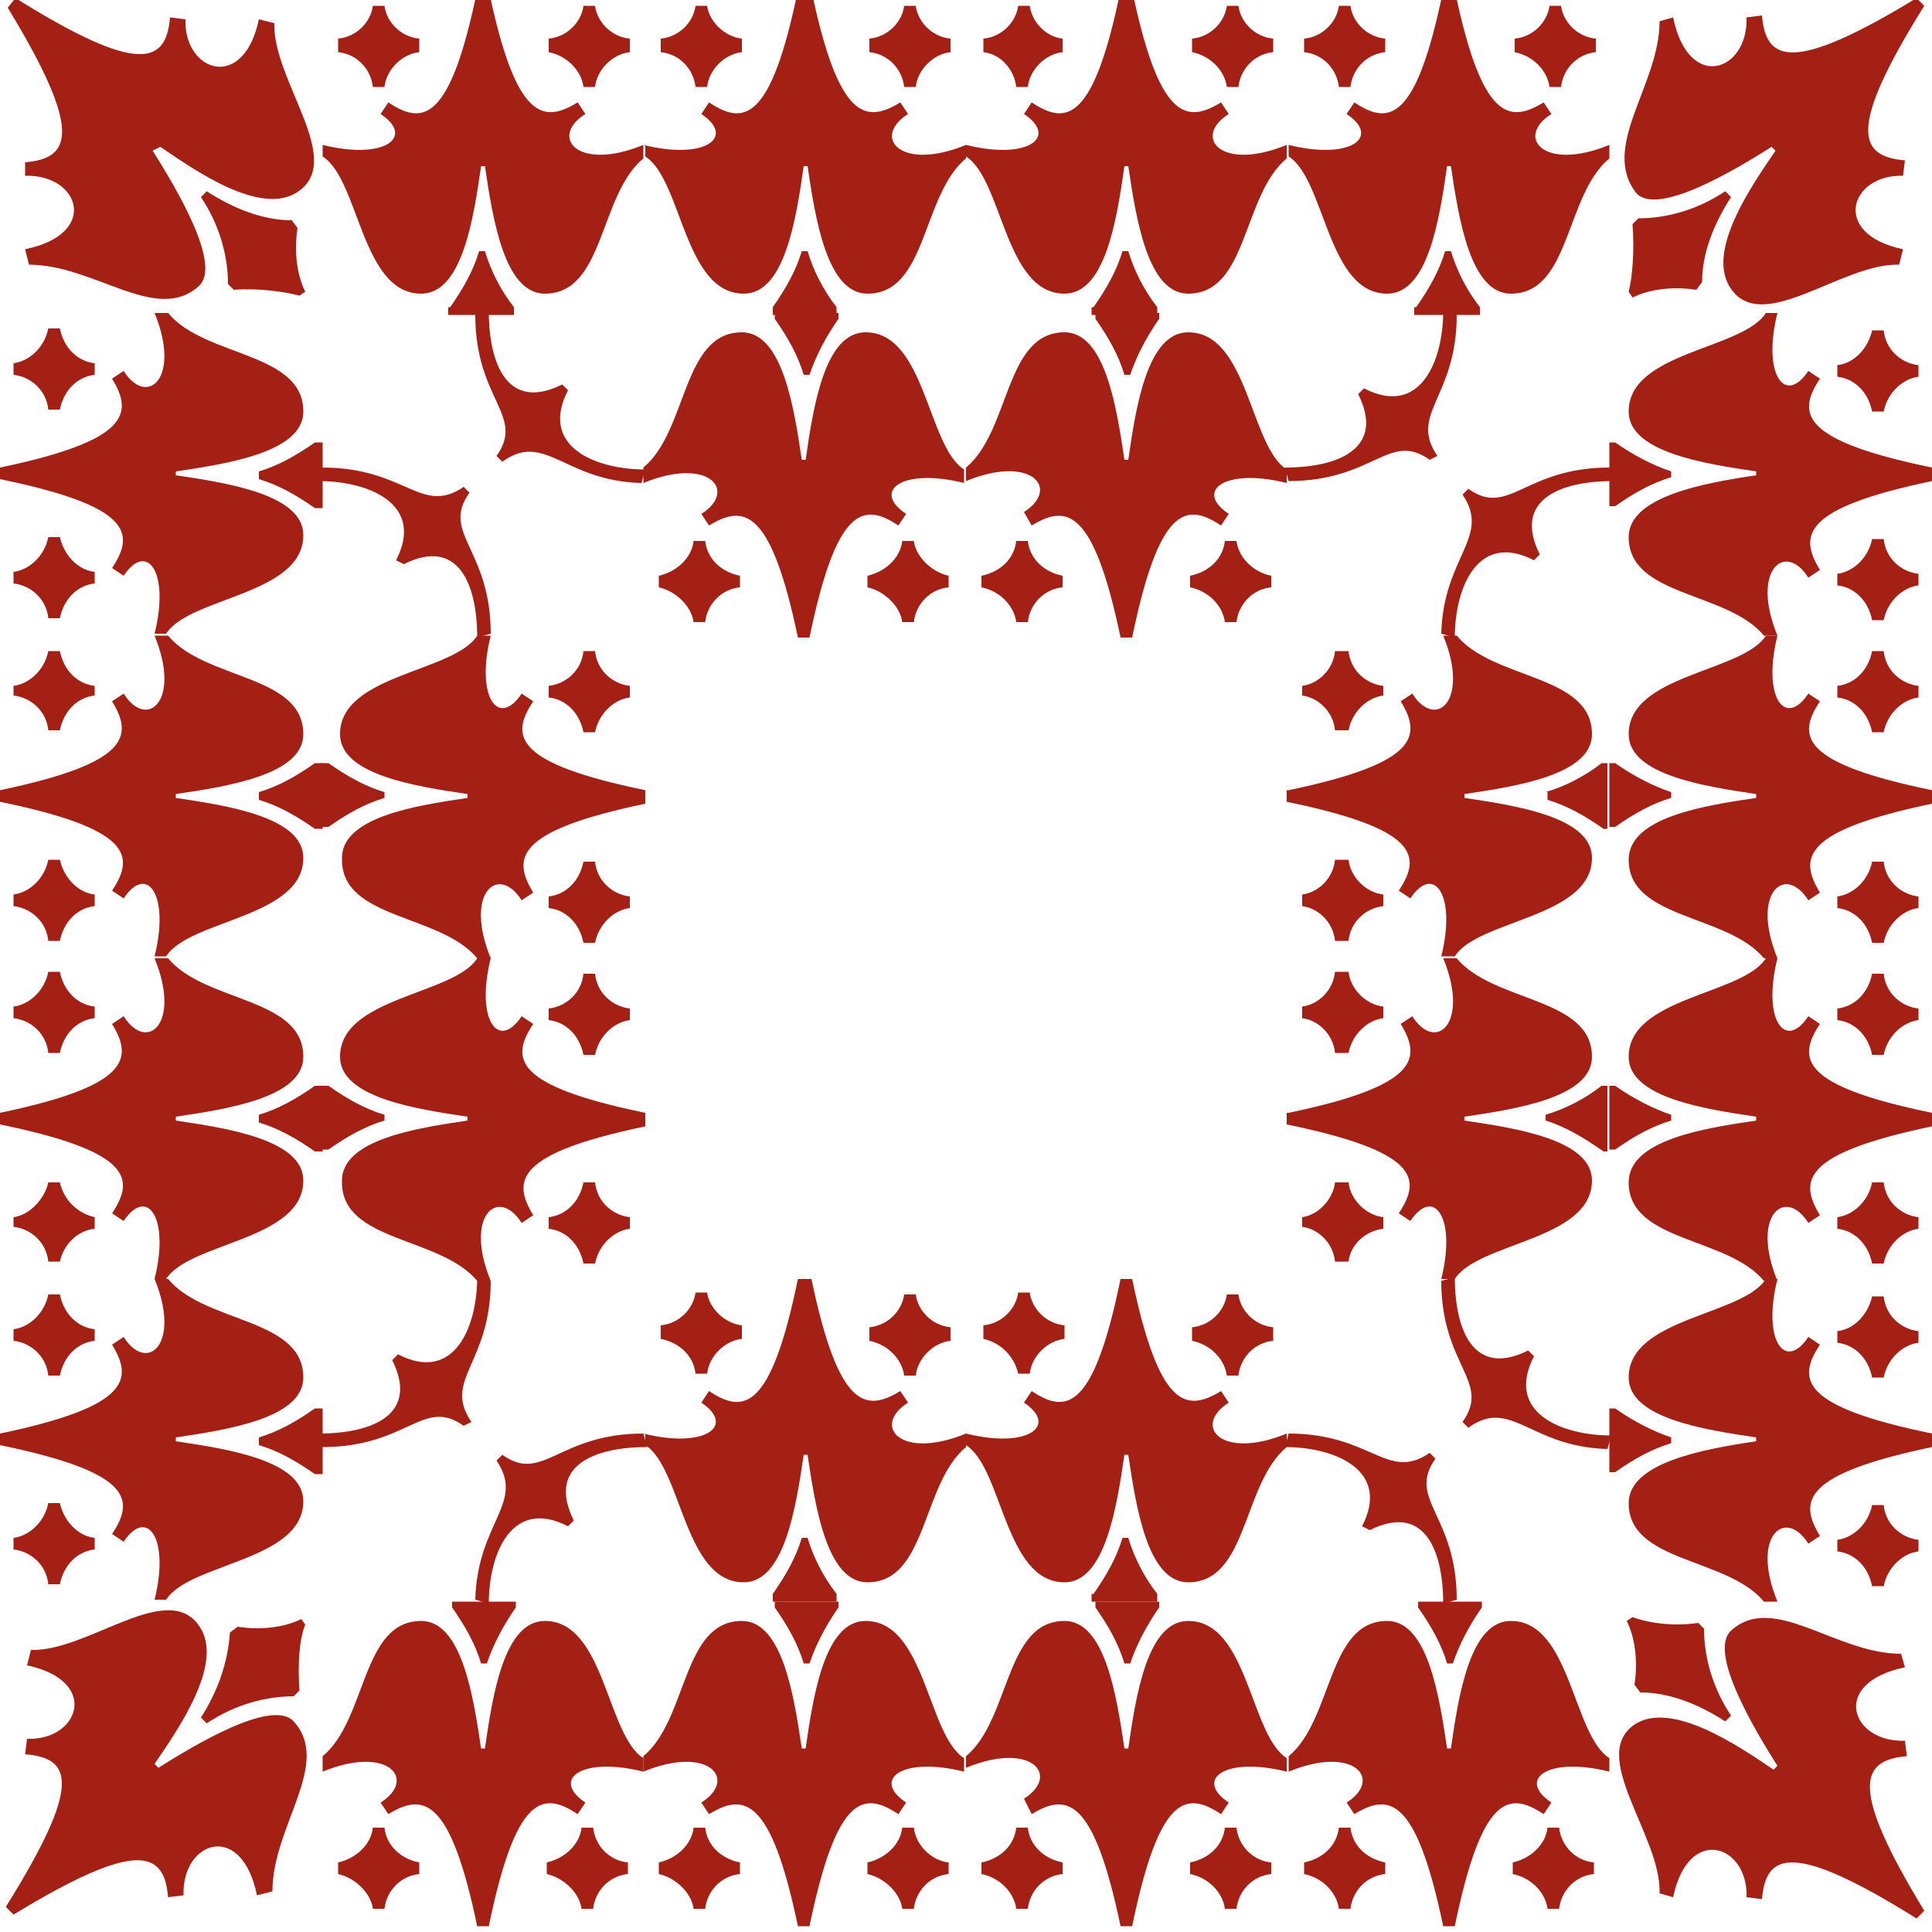 <?xml version="1.0" encoding="utf-8"?>
<!-- Generator: Adobe Illustrator 25.2.3, SVG Export Plug-In . SVG Version: 6.00 Build 0)  -->
<svg version="1.1" id="Layer_1" xmlns="http://www.w3.org/2000/svg" xmlns:xlink="http://www.w3.org/1999/xlink" x="0px" y="0px"
	 viewBox="0 0 100 100" style="enable-background:new 0 0 100 100;" xml:space="preserve">
<style type="text/css">
	.st0{fill:#A42015;}
</style>
<g>
	<path class="st0" d="M0.8-0.1c6.4,4,7.8,3.4,8,1L9.6,1c-0.1,2.7,3,3.8,3.8,0l0.8,0.2c-0.1,3,3.8,7.2,1.1,8.8
		c-1.9,1.1-5.1-1.1-7-2.4L7.9,7.8c1.2,1.9,3.6,5.9,2.4,7c-2.2,2-5.4-1.1-8.8-1.1l-0.2-0.8c3.9-0.8,2.8-3.9,0-3.8L1.3,8.4
		c2.4-0.2,3-1.6-0.9-8L0.8-0.1z M12.1,15l-0.3-0.3c0-1.4-0.4-3-1.4-4.5l0.3-0.3c1.4,0.9,2.9,1.5,4.4,1.5l0.3,0.4
		c-0.2,1.3,0,2.5,0.4,3.3l-0.3,0.2C14.7,15.1,13.4,14.9,12.1,15z"/>
	<path class="st0" d="M16.7,7.5c3.2,0.8,4.8-0.4,3-1.6l0.4-0.6c1.8,1.2,3.2,1,4.6-5.8h0.6c1.4,6.7,2.8,6.9,4.6,5.8l0.4,0.6
		c-1.9,1.2-0.4,3,3,1.6v0.7c-2.3,1.9-2,7-5.1,7c-2.1,0-2.7-3.9-3.1-6.6h-0.2c-0.4,2.8-1,6.6-3.1,6.6c-3.1,0-3.2-5.9-5.1-7.1V7.5z
		 M17.5,2.7V2c1-0.1,1.7-0.9,1.8-1.7h0.6C20,1.1,20.7,1.9,21.7,2v0.7c-0.9,0.1-1.7,0.9-1.8,1.8h-0.6C19.2,3.6,18.5,2.8,17.5,2.7z
		 M23.3,15.9c0.7-1,1.2-1.9,1.5-2.9h0.3c0.3,1,0.8,2,1.5,2.9v0.4h-3.4V15.9z M28.4,2c1-0.1,1.7-0.9,1.8-1.7h0.6
		c0.1,0.8,0.8,1.6,1.8,1.7v0.7c-0.9,0.1-1.7,0.9-1.8,1.8h-0.6c-0.1-0.8-0.8-1.6-1.8-1.8V2z"/>
	<path class="st0" d="M33.3,7.5c3.2,0.8,4.8-0.4,3-1.6l0.4-0.6c1.8,1.2,3.2,1,4.6-5.8H42c1.4,6.7,2.8,6.9,4.6,5.8L47,5.9
		c-1.9,1.2-0.4,3,3,1.6v0.7c-2.3,1.9-2,7-5.1,7c-2.1,0-2.7-3.9-3.1-6.6h-0.2c-0.4,2.8-1,6.6-3.1,6.6c-3.1,0-3.2-5.9-5.1-7.1V7.5z
		 M34.2,2.7V2c1-0.1,1.7-0.9,1.8-1.7h0.6c0.1,0.8,0.9,1.6,1.8,1.7v0.7c-0.9,0.1-1.7,0.9-1.8,1.8H36C35.9,3.6,35.2,2.8,34.2,2.7z
		 M40,15.9c0.7-1,1.2-1.9,1.5-2.9h0.3c0.3,1,0.8,2,1.5,2.9v0.4H40V15.9z M45,2c1-0.1,1.7-0.9,1.8-1.7h0.6c0.1,0.8,0.8,1.6,1.8,1.7
		v0.7c-0.9,0.1-1.7,0.9-1.8,1.8h-0.6C46.7,3.6,46,2.8,45,2.7V2z"/>
	<path class="st0" d="M50,7.5c3.2,0.8,4.8-0.4,3-1.6l0.4-0.6c1.8,1.2,3.2,1,4.6-5.8h0.6c1.4,6.7,2.8,6.9,4.6,5.8l0.4,0.6
		c-1.9,1.2-0.4,3,3,1.6v0.7c-2.3,1.9-2,7-5.1,7c-2.1,0-2.7-3.9-3.1-6.6h-0.2c-0.4,2.8-1,6.6-3.1,6.6c-3.1,0-3.2-5.9-5.1-7.1V7.5z
		 M50.9,2.7V2c1-0.1,1.7-0.9,1.8-1.7h0.6C53.4,1.1,54.1,1.9,55,2v0.7c-0.9,0.1-1.7,0.9-1.8,1.8h-0.6C52.5,3.6,51.8,2.8,50.9,2.7z
		 M56.6,15.9c0.7-1,1.2-1.9,1.5-2.9h0.3c0.3,1,0.8,2,1.5,2.9v0.4h-3.4V15.9z M61.7,2c1-0.1,1.7-0.9,1.8-1.7h0.6
		c0.1,0.8,0.8,1.6,1.8,1.7v0.7c-1,0.1-1.7,0.9-1.8,1.8h-0.6c-0.1-0.8-0.8-1.6-1.8-1.8V2z"/>
	<path class="st0" d="M66.7,7.5c3.2,0.8,4.8-0.4,3-1.6l0.4-0.6c1.8,1.2,3.2,1,4.6-5.8h0.6c1.4,6.7,2.8,6.9,4.6,5.8l0.4,0.6
		c-1.9,1.2-0.4,3,3,1.6v0.7c-2.3,1.9-2,7-5.1,7c-2.1,0-2.7-3.9-3.1-6.6h-0.2c-0.4,2.8-1,6.6-3.1,6.6c-3.1,0-3.2-5.9-5.1-7.1V7.5z
		 M67.5,2.7V2c1-0.1,1.7-0.9,1.8-1.7h0.6C70,1.1,70.7,1.9,71.7,2v0.7c-1,0.1-1.7,0.9-1.8,1.8h-0.6C69.2,3.6,68.5,2.8,67.5,2.7z
		 M73.3,15.9c0.7-1,1.2-1.9,1.5-2.9h0.3c0.3,1,0.8,2,1.5,2.9v0.4h-3.4V15.9z M78.4,2c1-0.1,1.7-0.9,1.8-1.7h0.6
		c0.1,0.8,0.8,1.6,1.8,1.7v0.7c-1,0.1-1.7,0.9-1.8,1.8h-0.6c-0.1-0.8-0.8-1.6-1.8-1.8V2z"/>
	<path class="st0" d="M85.9,1.1l0.7-0.2c0.8,3.9,3.9,2.8,3.8,0l0.8-0.1c0.2,2.4,1.6,3,8-0.9l0.4,0.4c-4,6.4-3.4,7.8-1,8l-0.1,0.8
		c-2.7-0.1-3.8,3,0,3.8l-0.2,0.8c-3-0.1-7.2,3.8-8.8,1.1c-1.1-1.9,1.1-5.1,2.4-7l-0.2-0.2c-1.9,1.2-5.9,3.6-7,2.4
		C82.8,7.6,85.9,4.4,85.9,1.1z M84.5,11.6l0.3-0.3c1.4,0,3-0.4,4.5-1.4l0.3,0.3c-0.9,1.4-1.5,2.9-1.5,4.4L87.8,15
		c-1.3-0.2-2.5,0-3.3,0.4l-0.2-0.3C84.5,14.3,84.6,13,84.5,11.6z"/>
	<path class="st0" d="M0,24.2c6.7-1.4,6.9-2.8,5.8-4.6l0.6-0.4c1.2,1.9,3,0.4,1.6-3h0.7c1.9,2.3,7,2,7,5.1c0,2.1-3.9,2.7-6.6,3.1
		v0.2c2.7,0.4,6.6,1,6.6,3.1c0,3.1-5.9,3.2-7.1,5.1H8c0.8-3.2-0.4-4.8-1.6-3l-0.6-0.4c1.2-1.8,1-3.2-5.8-4.6V24.2z M0.7,18.8
		C1.5,18.7,2.3,18,2.5,17h0.6c0.2,1,0.9,1.7,1.8,1.8v0.6c-0.9,0.1-1.6,0.8-1.8,1.8H2.5c-0.1-1-0.9-1.7-1.8-1.8V18.8z M3.1,32H2.5
		c-0.1-1-0.9-1.7-1.8-1.8v-0.6c0.8-0.1,1.6-0.8,1.8-1.8h0.6c0.2,0.9,0.9,1.7,1.8,1.8v0.6C4,30.3,3.3,31,3.1,32z M13.4,24.4
		c1-0.3,1.9-0.8,2.9-1.5h0.4v3.4h-0.4c-1-0.7-1.9-1.2-2.9-1.5V24.4z"/>
	<path class="st0" d="M16.7,24.2c4.3,0,5.1,2.5,7.3,1l0.3,0.3c-1.5,2.1,1.1,2.9,1.1,7.3L24.7,33c0-2.8-1-5.2-3.8-3.8L20.5,29
		c1.5-2.9-1.4-4.1-4-4.1L16.7,24.2z M26,23.9l-0.3-0.3c1.5-2.1-1.1-2.9-1.1-7.3l0.7-0.2c0,2.8,1,5.2,3.8,3.8l0.3,0.3
		c-1.5,2.9,1.4,4.1,4,4.1l-0.2,0.7C29.2,24.9,28.2,22.3,26,23.9z"/>
	<path class="st0" d="M33.3,24.2c2.3-1.9,2-7,5.1-7c2.1,0,2.7,3.9,3.1,6.6h0.2c0.4-2.8,1-6.6,3.1-6.6c3.1,0,3.2,5.9,5.1,7.1v0.7
		c-3.2-0.8-4.8,0.4-3,1.6l-0.4,0.6c-1.8-1.2-3.2-1-4.6,5.8h-0.6c-1.4-6.7-2.8-6.9-4.6-5.8l-0.4-0.6c1.9-1.2,0.4-3-3-1.6V24.2z
		 M34.1,29.8c0.9-0.2,1.7-0.9,1.8-1.8h0.6c0.1,0.9,0.8,1.6,1.8,1.8v0.6c-1,0.1-1.7,0.9-1.8,1.8h-0.6c-0.1-0.8-0.9-1.6-1.8-1.8V29.8z
		 M40,16.2h3.4v0.3c-0.7,1-1.2,2-1.5,2.9h-0.3c-0.3-1-0.8-1.9-1.5-2.9V16.2z M49.1,29.8v0.6c-1,0.1-1.7,0.9-1.8,1.8h-0.6
		c-0.1-0.8-0.9-1.6-1.8-1.8v-0.6c0.9-0.2,1.7-0.9,1.8-1.8h0.6C47.4,28.8,48.2,29.6,49.1,29.8z"/>
	<path class="st0" d="M50,24.2c2.3-1.9,2-7,5.1-7c2.1,0,2.7,3.9,3.1,6.6h0.2c0.4-2.8,1-6.6,3.1-6.6c3.1,0,3.2,5.9,5.1,7.1v0.7
		c-3.2-0.8-4.8,0.4-3,1.6l-0.4,0.6c-1.8-1.2-3.2-1-4.6,5.8H58c-1.4-6.7-2.8-6.9-4.6-5.8L53,26.5c1.9-1.2,0.4-3-3-1.6V24.2z
		 M50.8,29.8c1-0.2,1.7-0.9,1.8-1.8h0.6c0.1,0.9,0.8,1.6,1.8,1.8v0.6c-1,0.1-1.7,0.9-1.8,1.8h-0.6c-0.1-0.8-0.8-1.6-1.8-1.8V29.8z
		 M56.6,16.2H60v0.3c-0.7,1-1.2,2-1.5,2.9h-0.3c-0.3-1-0.8-1.9-1.5-2.9V16.2z M65.8,29.8v0.6c-1,0.1-1.7,0.9-1.8,1.8h-0.6
		c-0.1-0.8-0.8-1.6-1.8-1.8v-0.6c1-0.2,1.7-0.9,1.8-1.8H64C64.1,28.8,64.8,29.6,65.8,29.8z"/>
	<path class="st0" d="M70.3,20.4l0.3-0.3c2.9,1.5,4.1-1.4,4.1-4l0.7,0.2c0,4.3-2.5,5.1-1,7.3L74,23.8c-2.1-1.5-2.9,1.1-7.3,1.1
		l-0.2-0.7C69.3,24.2,71.7,23.2,70.3,20.4z M75.7,25.6l0.3-0.3c2.1,1.5,2.9-1.1,7.3-1.1l0.2,0.7c-2.8,0-5.2,1-3.8,3.8L79.4,29
		c-2.9-1.5-4.1,1.4-4.1,4l-0.7-0.2C74.7,28.8,77.2,27.8,75.7,25.6z"/>
	<path class="st0" d="M83.3,22.9h0.3c1,0.7,2,1.2,2.9,1.5v0.3c-1,0.3-1.9,0.8-2.9,1.5h-0.3V22.9z M90.9,24.6v-0.2
		c-2.7-0.4-6.6-1-6.6-3.1c0-3.1,5.9-3.2,7.1-5.1H92c-0.8,3.2,0.4,4.8,1.6,3l0.6,0.4c-1.2,1.8-1,3.2,5.8,4.6v0.7
		c-6.7,1.4-6.9,2.8-5.8,4.6l-0.6,0.4c-1.2-1.9-3-0.4-1.6,3h-0.7c-1.9-2.3-7-2-7-5.1C84.3,25.7,88.2,25,90.9,24.6z M96.9,17.1h0.6
		c0.1,1,0.9,1.7,1.8,1.8v0.6c-0.8,0.1-1.6,0.8-1.8,1.8h-0.6c-0.2-1-0.9-1.7-1.8-1.8v-0.6C96,18.8,96.7,18,96.9,17.1z M95.1,29.7
		c0.8-0.1,1.6-0.8,1.8-1.8h0.6c0.1,1,0.9,1.7,1.8,1.8v0.6c-0.8,0.1-1.6,0.8-1.8,1.8h-0.6c-0.2-1-0.9-1.7-1.8-1.8V29.7z"/>
	<path class="st0" d="M0,40.9c6.7-1.4,6.9-2.8,5.8-4.6l0.6-0.4c1.2,1.9,3,0.4,1.6-3h0.7c1.9,2.3,7,2,7,5.1c0,2.1-3.9,2.7-6.6,3.1
		v0.2c2.7,0.4,6.6,1,6.6,3.1c0,3.1-5.9,3.2-7.1,5.1H8c0.8-3.2-0.4-4.8-1.6-3l-0.6-0.4c1.2-1.8,1-3.2-5.8-4.6V40.9z M0.7,35.5
		c0.8-0.1,1.6-0.8,1.8-1.8h0.6c0.2,1,0.9,1.7,1.8,1.8V36c-0.9,0.1-1.6,0.8-1.8,1.8H2.5c-0.1-1-0.9-1.7-1.8-1.8V35.5z M3.1,48.7H2.5
		c-0.1-1-0.9-1.7-1.8-1.8v-0.6c0.8-0.1,1.6-0.8,1.8-1.8h0.6c0.2,0.9,0.9,1.7,1.8,1.8v0.6C4,47,3.3,47.7,3.1,48.7z M13.4,41
		c1-0.3,1.9-0.8,2.9-1.5h0.4v3.4h-0.4c-1-0.7-1.9-1.2-2.9-1.5V41z"/>
	<path class="st0" d="M16.7,39.5H17c1,0.7,1.9,1.2,2.9,1.5v0.3c-1,0.3-1.9,0.8-2.9,1.5h-0.4V39.5z M24.2,41.3v-0.2
		c-2.7-0.4-6.6-1-6.6-3.1c0-3.1,5.9-3.2,7.1-5.1h0.7c-0.8,3.2,0.4,4.8,1.6,3l0.6,0.4c-1.2,1.8-1,3.2,5.8,4.6v0.7
		c-6.7,1.4-6.9,2.8-5.8,4.6l-0.6,0.4c-1.2-1.9-3-0.4-1.6,3h-0.7c-1.9-2.3-7-2-7-5.1C17.6,42.3,21.5,41.7,24.2,41.3z M30.2,33.7h0.6
		c0.1,1,0.9,1.7,1.8,1.8v0.6c-0.8,0.1-1.6,0.8-1.8,1.8h-0.6c-0.2-1-0.9-1.7-1.8-1.8v-0.6C29.3,35.4,30.1,34.7,30.2,33.7z M28.4,46.4
		c0.9-0.1,1.6-0.8,1.8-1.8h0.6c0.1,1,0.9,1.7,1.8,1.8v0.6c-0.8,0.1-1.6,0.8-1.8,1.8h-0.6c-0.2-1-0.9-1.7-1.8-1.8V46.4z"/>
	<path class="st0" d="M66.7,40.9c6.7-1.4,6.9-2.8,5.8-4.6l0.6-0.4c1.2,1.9,3,0.4,1.6-3h0.7c1.9,2.3,7,2,7,5.1c0,2.1-3.9,2.7-6.6,3.1
		v0.2c2.7,0.4,6.6,1,6.6,3.1c0,3.1-5.9,3.2-7.1,5.1h-0.7c0.8-3.2-0.4-4.8-1.6-3l-0.6-0.4c1.2-1.8,1-3.2-5.8-4.6V40.9z M67.4,35.5
		c0.8-0.1,1.6-0.8,1.7-1.8h0.7c0.1,1,0.9,1.7,1.8,1.8V36c-0.8,0.1-1.6,0.8-1.8,1.8h-0.7c-0.1-1-0.9-1.7-1.7-1.8V35.5z M69.8,48.7
		h-0.7c-0.1-1-0.9-1.7-1.7-1.8v-0.6c0.8-0.1,1.6-0.8,1.7-1.8h0.7c0.1,0.9,0.9,1.7,1.8,1.8v0.6C70.7,47,69.9,47.7,69.8,48.7z M80,41
		c1-0.3,2-0.8,2.9-1.5h0.3v3.4H83c-1-0.7-1.9-1.2-2.9-1.5V41z"/>
	<path class="st0" d="M83.3,39.5h0.3c1,0.7,2,1.2,2.9,1.5v0.3c-1,0.3-1.9,0.8-2.9,1.5h-0.3V39.5z M90.9,41.3v-0.2
		c-2.7-0.4-6.6-1-6.6-3.1c0-3.1,5.9-3.2,7.1-5.1H92c-0.8,3.2,0.4,4.8,1.6,3l0.6,0.4c-1.2,1.8-1,3.2,5.8,4.6v0.7
		c-6.7,1.4-6.9,2.8-5.8,4.6l-0.6,0.4c-1.2-1.9-3-0.4-1.6,3h-0.7c-1.9-2.3-7-2-7-5.1C84.3,42.3,88.2,41.7,90.9,41.3z M96.9,33.7h0.6
		c0.1,1,0.9,1.7,1.8,1.8v0.6c-0.8,0.1-1.6,0.8-1.8,1.8h-0.6c-0.2-1-0.9-1.7-1.8-1.8v-0.6C96,35.4,96.7,34.7,96.9,33.7z M95.1,46.4
		c0.8-0.1,1.6-0.8,1.8-1.8h0.6c0.1,1,0.9,1.7,1.8,1.8v0.6c-0.8,0.1-1.6,0.8-1.8,1.8h-0.6c-0.2-1-0.9-1.7-1.8-1.8V46.4z"/>
	<path class="st0" d="M0,57.6c6.7-1.4,6.9-2.8,5.8-4.6l0.6-0.4c1.2,1.9,3,0.4,1.6-3h0.7c1.9,2.3,7,2,7,5.1c0,2.1-3.9,2.7-6.6,3.1V58
		c2.7,0.4,6.6,1,6.6,3.1c0,3.1-5.9,3.2-7.1,5.1H8c0.8-3.2-0.4-4.8-1.6-3l-0.6-0.4c1.2-1.8,1-3.2-5.8-4.6V57.6z M0.7,52.1
		c0.8-0.1,1.6-0.8,1.8-1.8h0.6C3.3,51.3,4,52,4.9,52.1v0.6c-0.9,0.1-1.6,0.8-1.8,1.8H2.5c-0.1-1-0.9-1.7-1.8-1.8V52.1z M3.1,65.3
		H2.5c-0.1-1-0.9-1.7-1.8-1.8V63c0.8-0.1,1.6-0.9,1.8-1.8h0.6C3.3,62.1,4,62.8,4.9,63v0.6C4,63.7,3.3,64.4,3.1,65.3z M13.4,57.7
		c1-0.3,1.9-0.8,2.9-1.5h0.4v3.4h-0.4c-1-0.7-1.9-1.2-2.9-1.5V57.7z"/>
	<path class="st0" d="M16.7,56.2H17c1,0.7,1.9,1.2,2.9,1.5V58c-1,0.3-1.9,0.8-2.9,1.5h-0.4V56.2z M24.2,58v-0.2
		c-2.7-0.4-6.6-1-6.6-3.1c0-3.1,5.9-3.2,7.1-5.1h0.7c-0.8,3.2,0.4,4.8,1.6,3l0.6,0.4c-1.2,1.8-1,3.2,5.8,4.6v0.7
		c-6.7,1.4-6.9,2.8-5.8,4.6l-0.6,0.4c-1.2-1.9-3-0.4-1.6,3h-0.7c-1.9-2.3-7-2-7-5.1C17.6,59,21.5,58.4,24.2,58z M30.2,50.4h0.6
		c0.1,1,0.9,1.7,1.8,1.8v0.6c-0.8,0.1-1.6,0.8-1.8,1.8h-0.6c-0.2-1-0.9-1.7-1.8-1.8v-0.6C29.3,52.1,30.1,51.4,30.2,50.4z M28.4,63
		c0.9-0.1,1.6-0.8,1.8-1.8h0.6c0.1,1,0.9,1.7,1.8,1.8v0.6c-0.8,0.1-1.6,0.8-1.8,1.8h-0.6c-0.2-1-0.9-1.7-1.8-1.8V63z"/>
	<path class="st0" d="M66.7,57.6c6.7-1.4,6.9-2.8,5.8-4.6l0.6-0.4c1.2,1.9,3,0.4,1.6-3h0.7c1.9,2.3,7,2,7,5.1c0,2.1-3.9,2.7-6.6,3.1
		V58c2.7,0.4,6.6,1,6.6,3.1c0,3.1-5.9,3.2-7.1,5.1h-0.7c0.8-3.2-0.4-4.8-1.6-3l-0.6-0.4c1.2-1.8,1-3.2-5.8-4.6V57.6z M67.4,52.1
		c0.8-0.1,1.6-0.8,1.7-1.8h0.7c0.1,0.9,0.9,1.7,1.8,1.8v0.6c-0.8,0.1-1.6,0.8-1.8,1.8h-0.7c-0.1-1-0.9-1.7-1.7-1.8V52.1z M69.8,65.3
		h-0.7c-0.1-1-0.9-1.7-1.7-1.8V63c0.8-0.1,1.6-0.9,1.7-1.8h0.7c0.1,0.9,0.9,1.7,1.8,1.8v0.6C70.7,63.7,69.9,64.4,69.8,65.3z
		 M80,57.7c1-0.3,2-0.8,2.9-1.5h0.3v3.4H83C82,58.9,81,58.3,80,58V57.7z"/>
	<path class="st0" d="M83.3,56.2h0.3c1,0.7,2,1.2,2.9,1.5V58c-1,0.3-1.9,0.8-2.9,1.5h-0.3V56.2z M90.9,58v-0.2
		c-2.7-0.4-6.6-1-6.6-3.1c0-3.1,5.9-3.2,7.1-5.1H92c-0.8,3.2,0.4,4.8,1.6,3l0.6,0.4c-1.2,1.8-1,3.2,5.8,4.6v0.7
		c-6.7,1.4-6.9,2.8-5.8,4.6l-0.6,0.4c-1.2-1.9-3-0.4-1.6,3h-0.7c-1.9-2.3-7-2-7-5.1C84.3,59,88.2,58.4,90.9,58z M96.9,50.4h0.6
		c0.1,1,0.9,1.7,1.8,1.8v0.6c-0.8,0.1-1.6,0.8-1.8,1.8h-0.6c-0.2-1-0.9-1.7-1.8-1.8v-0.6C96,52.1,96.7,51.4,96.9,50.4z M95.1,63
		c0.8-0.1,1.6-0.8,1.8-1.8h0.6c0.1,1,0.9,1.7,1.8,1.8v0.6c-0.8,0.1-1.6,0.8-1.8,1.8h-0.6c-0.2-1-0.9-1.7-1.8-1.8V63z"/>
	<path class="st0" d="M0,74.2c6.7-1.4,6.9-2.8,5.8-4.6l0.6-0.4c1.2,1.9,3,0.4,1.6-3h0.7c1.9,2.3,7,2,7,5.1c0,2.1-3.9,2.7-6.6,3.1
		v0.2c2.7,0.4,6.6,1,6.6,3.1c0,3.1-5.9,3.2-7.1,5.1H8c0.8-3.2-0.4-4.8-1.6-3l-0.6-0.4c1.2-1.8,1-3.2-5.8-4.6V74.2z M0.7,68.8
		C1.5,68.7,2.3,68,2.5,67h0.6c0.2,1,0.9,1.7,1.8,1.8v0.6c-0.9,0.1-1.6,0.8-1.8,1.8H2.5c-0.1-1-0.9-1.7-1.8-1.8V68.8z M3.1,82H2.5
		c-0.1-1-0.9-1.7-1.8-1.8v-0.6c0.8-0.1,1.6-0.8,1.8-1.8h0.6c0.2,0.9,0.9,1.7,1.8,1.8v0.6C4,80.3,3.3,81,3.1,82z M13.4,74.4
		c1-0.3,1.9-0.8,2.9-1.5h0.4v3.4h-0.4c-1-0.7-1.9-1.2-2.9-1.5V74.4z"/>
	<path class="st0" d="M20.3,70.4l0.3-0.3c2.9,1.5,4.1-1.4,4.1-4l0.7,0.2c0,4.3-2.5,5.1-1,7.3L24,73.8c-2.1-1.5-2.9,1.1-7.3,1.1
		l-0.2-0.7C19.3,74.2,21.7,73.2,20.3,70.4z M25.7,75.6l0.3-0.3c2.1,1.5,2.9-1.1,7.3-1.1l0.2,0.7c-2.8,0-5.2,1-3.8,3.8L29.4,79
		c-2.9-1.5-4.1,1.4-4.1,4l-0.7-0.2C24.7,78.8,27.2,77.8,25.7,75.6z"/>
	<path class="st0" d="M33.3,74.2c3.2,0.8,4.8-0.4,3-1.6l0.4-0.6c1.8,1.2,3.2,1,4.6-5.8H42c1.4,6.7,2.8,6.9,4.6,5.8l0.4,0.6
		c-1.9,1.2-0.4,3,3,1.6v0.7c-2.3,1.9-2,7-5.1,7c-2.1,0-2.7-3.9-3.1-6.6h-0.2c-0.4,2.7-1,6.6-3.1,6.6c-3.1,0-3.2-5.9-5.1-7.1V74.2z
		 M34.2,69.3v-0.7c1-0.1,1.7-0.9,1.8-1.7h0.6c0.1,0.8,0.9,1.6,1.8,1.7v0.7c-0.9,0.1-1.7,0.9-1.8,1.8H36
		C35.9,70.2,35.2,69.5,34.2,69.3z M40,82.5c0.7-1,1.2-1.9,1.5-2.9h0.3c0.3,1,0.8,2,1.5,2.9v0.4H40V82.5z M45,68.7
		c1-0.1,1.7-0.9,1.8-1.7h0.6c0.1,0.8,0.8,1.6,1.8,1.7v0.7c-0.9,0.1-1.7,0.9-1.8,1.8h-0.6c-0.1-0.8-0.8-1.6-1.8-1.8V68.7z"/>
	<path class="st0" d="M50,74.2c3.2,0.8,4.8-0.4,3-1.6l0.4-0.6c1.8,1.2,3.2,1,4.6-5.8h0.6c1.4,6.7,2.8,6.9,4.6,5.8l0.4,0.6
		c-1.9,1.2-0.4,3,3,1.6v0.7c-2.3,1.9-2,7-5.1,7c-2.1,0-2.7-3.9-3.1-6.6h-0.2c-0.4,2.7-1,6.6-3.1,6.6c-3.1,0-3.2-5.9-5.1-7.1V74.2z
		 M50.9,69.3v-0.7c1-0.1,1.7-0.9,1.8-1.7h0.6c0.1,0.8,0.8,1.6,1.8,1.7v0.7c-0.9,0.1-1.7,0.9-1.8,1.8h-0.6
		C52.5,70.2,51.8,69.5,50.9,69.3z M56.6,82.5c0.7-1,1.2-1.9,1.5-2.9h0.3c0.3,1,0.8,2,1.5,2.9v0.4h-3.4V82.5z M61.7,68.7
		c1-0.1,1.7-0.9,1.8-1.7h0.6c0.1,0.8,0.8,1.6,1.8,1.7v0.7c-1,0.1-1.7,0.9-1.8,1.8h-0.6c-0.1-0.8-0.8-1.6-1.8-1.8V68.7z"/>
	<path class="st0" d="M66.7,74.2c4.3,0,5.1,2.5,7.3,1l0.3,0.3c-1.5,2.1,1.1,2.9,1.1,7.3L74.7,83c0-2.8-1-5.2-3.8-3.8L70.5,79
		c1.5-2.9-1.4-4.1-4-4.1L66.7,74.2z M76,73.9l-0.3-0.3c1.5-2.1-1.1-2.9-1.1-7.3l0.7-0.2c0,2.8,1,5.2,3.8,3.8l0.3,0.3
		c-1.5,2.9,1.4,4.1,4,4.1l-0.2,0.7C79.2,74.9,78.2,72.3,76,73.9z"/>
	<path class="st0" d="M83.3,72.9h0.3c1,0.7,2,1.2,2.9,1.5v0.3c-1,0.3-1.9,0.8-2.9,1.5h-0.3V72.9z M90.9,74.6v-0.2
		c-2.7-0.4-6.6-1-6.6-3.1c0-3.1,5.9-3.2,7.1-5.1H92c-0.8,3.2,0.4,4.8,1.6,3l0.6,0.4c-1.2,1.8-1,3.2,5.8,4.6v0.7
		c-6.7,1.4-6.9,2.8-5.8,4.6l-0.6,0.4c-1.2-1.9-3-0.4-1.6,3h-0.7c-1.9-2.3-7-2-7-5.1C84.3,75.7,88.2,75,90.9,74.6z M96.9,67.1h0.6
		c0.1,1,0.9,1.7,1.8,1.8v0.6c-0.8,0.1-1.6,0.8-1.8,1.8h-0.6c-0.2-1-0.9-1.7-1.8-1.8v-0.6C96,68.8,96.7,68,96.9,67.1z M95.1,79.7
		c0.8-0.1,1.6-0.8,1.8-1.8h0.6c0.1,1,0.9,1.7,1.8,1.8v0.6c-0.8,0.1-1.6,0.8-1.8,1.8h-0.6c-0.2-1-0.9-1.7-1.8-1.8V79.7z"/>
	<path class="st0" d="M1.3,90.8L1.4,90c2.7,0.1,3.8-3,0-3.8l0.2-0.8c3,0.1,7.2-3.8,8.8-1.1c1.1,1.9-1.1,5.1-2.4,7l0.2,0.2
		c1.9-1.2,5.9-3.6,7-2.4c2,2.2-1.1,5.4-1.1,8.8l-0.8,0.2c-0.8-3.9-3.9-2.8-3.8,0l-0.8,0.1c-0.2-2.4-1.6-3-8,0.9l-0.4-0.4
		C4.3,92.3,3.7,91,1.3,90.8z M15.5,87.5l-0.3,0.3c-1.4,0-3,0.4-4.5,1.4l-0.3-0.3c0.9-1.4,1.4-2.9,1.5-4.4l0.4-0.3
		c1.3,0.2,2.5,0,3.3-0.4l0.2,0.3C15.5,84.8,15.4,86.1,15.5,87.5z"/>
	<path class="st0" d="M16.7,90.9c2.3-1.9,2-7,5.1-7c2.1,0,2.7,3.9,3.1,6.6h0.2c0.4-2.8,1-6.6,3.1-6.6c3.1,0,3.2,5.9,5.1,7.1v0.7
		c-3.2-0.8-4.8,0.4-3,1.6l-0.4,0.6c-1.8-1.2-3.2-1-4.6,5.8h-0.6c-1.4-6.7-2.8-6.9-4.6-5.8l-0.4-0.6c1.9-1.2,0.4-3-3-1.6V90.9z
		 M17.5,96.4c0.9-0.2,1.7-0.9,1.8-1.8h0.6c0.1,0.9,0.8,1.6,1.8,1.8v0.6c-1,0.1-1.7,0.9-1.8,1.8h-0.6c-0.1-0.8-0.9-1.6-1.8-1.8V96.4z
		 M23.3,82.9h3.4v0.3c-0.7,1-1.2,2-1.5,2.9h-0.3c-0.3-1-0.8-1.9-1.5-2.9V82.9z M32.5,96.4v0.6c-1,0.1-1.7,0.9-1.8,1.8h-0.6
		c-0.1-0.8-0.9-1.6-1.8-1.8v-0.6c0.9-0.2,1.7-0.9,1.8-1.8h0.6C30.8,95.5,31.5,96.3,32.5,96.4z"/>
	<path class="st0" d="M33.3,90.9c2.3-1.9,2-7,5.1-7c2.1,0,2.7,3.9,3.1,6.6h0.2c0.4-2.8,1-6.6,3.1-6.6c3.1,0,3.2,5.9,5.1,7.1v0.7
		c-3.2-0.8-4.8,0.4-3,1.6l-0.4,0.6c-1.8-1.2-3.2-1-4.6,5.8h-0.6c-1.4-6.7-2.8-6.9-4.6-5.8l-0.4-0.6c1.9-1.2,0.4-3-3-1.6V90.9z
		 M34.1,96.4c0.9-0.2,1.7-0.9,1.8-1.8h0.6c0.1,0.9,0.8,1.6,1.8,1.8v0.6c-1,0.1-1.7,0.9-1.8,1.8h-0.6c-0.1-0.8-0.9-1.6-1.8-1.8V96.4z
		 M40,82.9h3.4v0.3c-0.7,1-1.2,2-1.5,2.9h-0.3c-0.3-1-0.8-1.9-1.5-2.9V82.9z M49.1,96.4v0.6c-1,0.1-1.7,0.9-1.8,1.8h-0.6
		c-0.1-0.8-0.9-1.6-1.8-1.8v-0.6c0.9-0.2,1.7-0.9,1.8-1.8h0.6C47.4,95.5,48.2,96.3,49.1,96.4z"/>
	<path class="st0" d="M50,90.9c2.3-1.9,2-7,5.1-7c2.1,0,2.7,3.9,3.1,6.6h0.2c0.4-2.8,1-6.6,3.1-6.6c3.1,0,3.2,5.9,5.1,7.1v0.7
		c-3.2-0.8-4.8,0.4-3,1.6l-0.4,0.6c-1.8-1.2-3.2-1-4.6,5.8H58c-1.4-6.7-2.8-6.9-4.6-5.8L53,93.1c1.9-1.2,0.4-3-3-1.6V90.9z
		 M50.8,96.4c1-0.2,1.7-0.9,1.8-1.8h0.6c0.1,0.9,0.8,1.6,1.8,1.8v0.6c-1,0.1-1.7,0.9-1.8,1.8h-0.6c-0.1-0.8-0.8-1.6-1.8-1.8V96.4z
		 M56.6,82.9H60v0.3c-0.7,1-1.2,2-1.5,2.9h-0.3c-0.3-1-0.8-1.9-1.5-2.9V82.9z M65.8,96.4v0.6c-1,0.1-1.7,0.9-1.8,1.8h-0.6
		c-0.1-0.8-0.8-1.6-1.8-1.8v-0.6c1-0.2,1.7-0.9,1.8-1.8H64C64.1,95.5,64.8,96.3,65.8,96.4z"/>
	<path class="st0" d="M66.7,90.9c2.3-1.9,2-7,5.1-7c2.1,0,2.7,3.9,3.1,6.6h0.2c0.4-2.8,1-6.6,3.1-6.6c3.1,0,3.2,5.9,5.1,7.1v0.7
		c-3.2-0.8-4.8,0.4-3,1.6l-0.4,0.6c-1.8-1.2-3.2-1-4.6,5.8h-0.6c-1.4-6.7-2.8-6.9-4.6-5.8l-0.4-0.6c1.9-1.2,0.4-3-3-1.6V90.9z
		 M67.5,96.4c1-0.2,1.7-0.9,1.8-1.8h0.6c0.1,0.9,0.8,1.6,1.8,1.8v0.6c-1,0.1-1.7,0.9-1.8,1.8h-0.6c-0.1-0.8-0.8-1.6-1.8-1.8V96.4z
		 M73.3,82.9h3.4v0.3c-0.7,1-1.2,2-1.5,2.9h-0.3c-0.3-1-0.8-1.9-1.5-2.9V82.9z M82.5,96.4v0.6c-1,0.1-1.7,0.9-1.8,1.8h-0.6
		c-0.1-0.8-0.8-1.6-1.8-1.8v-0.6c0.9-0.2,1.7-0.9,1.8-1.8h0.6C80.8,95.5,81.5,96.3,82.5,96.4z"/>
	<path class="st0" d="M91.8,91.6l0.2-0.2c-1.2-1.9-3.6-5.9-2.4-7c2.2-2,5.4,1.2,8.8,1.2l0.2,0.7c-3.9,0.8-2.8,3.9,0,3.8l0.1,0.8
		c-2.4,0.2-3,1.6,0.9,8l-0.4,0.4c-6.4-4-7.8-3.4-8-1l-0.8-0.1c0.1-2.7-3-3.8-3.8,0L85.9,98c0.1-3-3.8-7.2-1.2-8.8
		C86.6,88.1,89.9,90.3,91.8,91.6z M87.9,84l0.3,0.3c0,1.4,0.4,3,1.4,4.5l-0.3,0.3c-1.4-0.9-2.9-1.5-4.4-1.5l-0.3-0.4
		c0.2-1.3,0-2.5-0.4-3.3l0.3-0.2C85.3,84,86.6,84.2,87.9,84z"/>
</g>
</svg>
